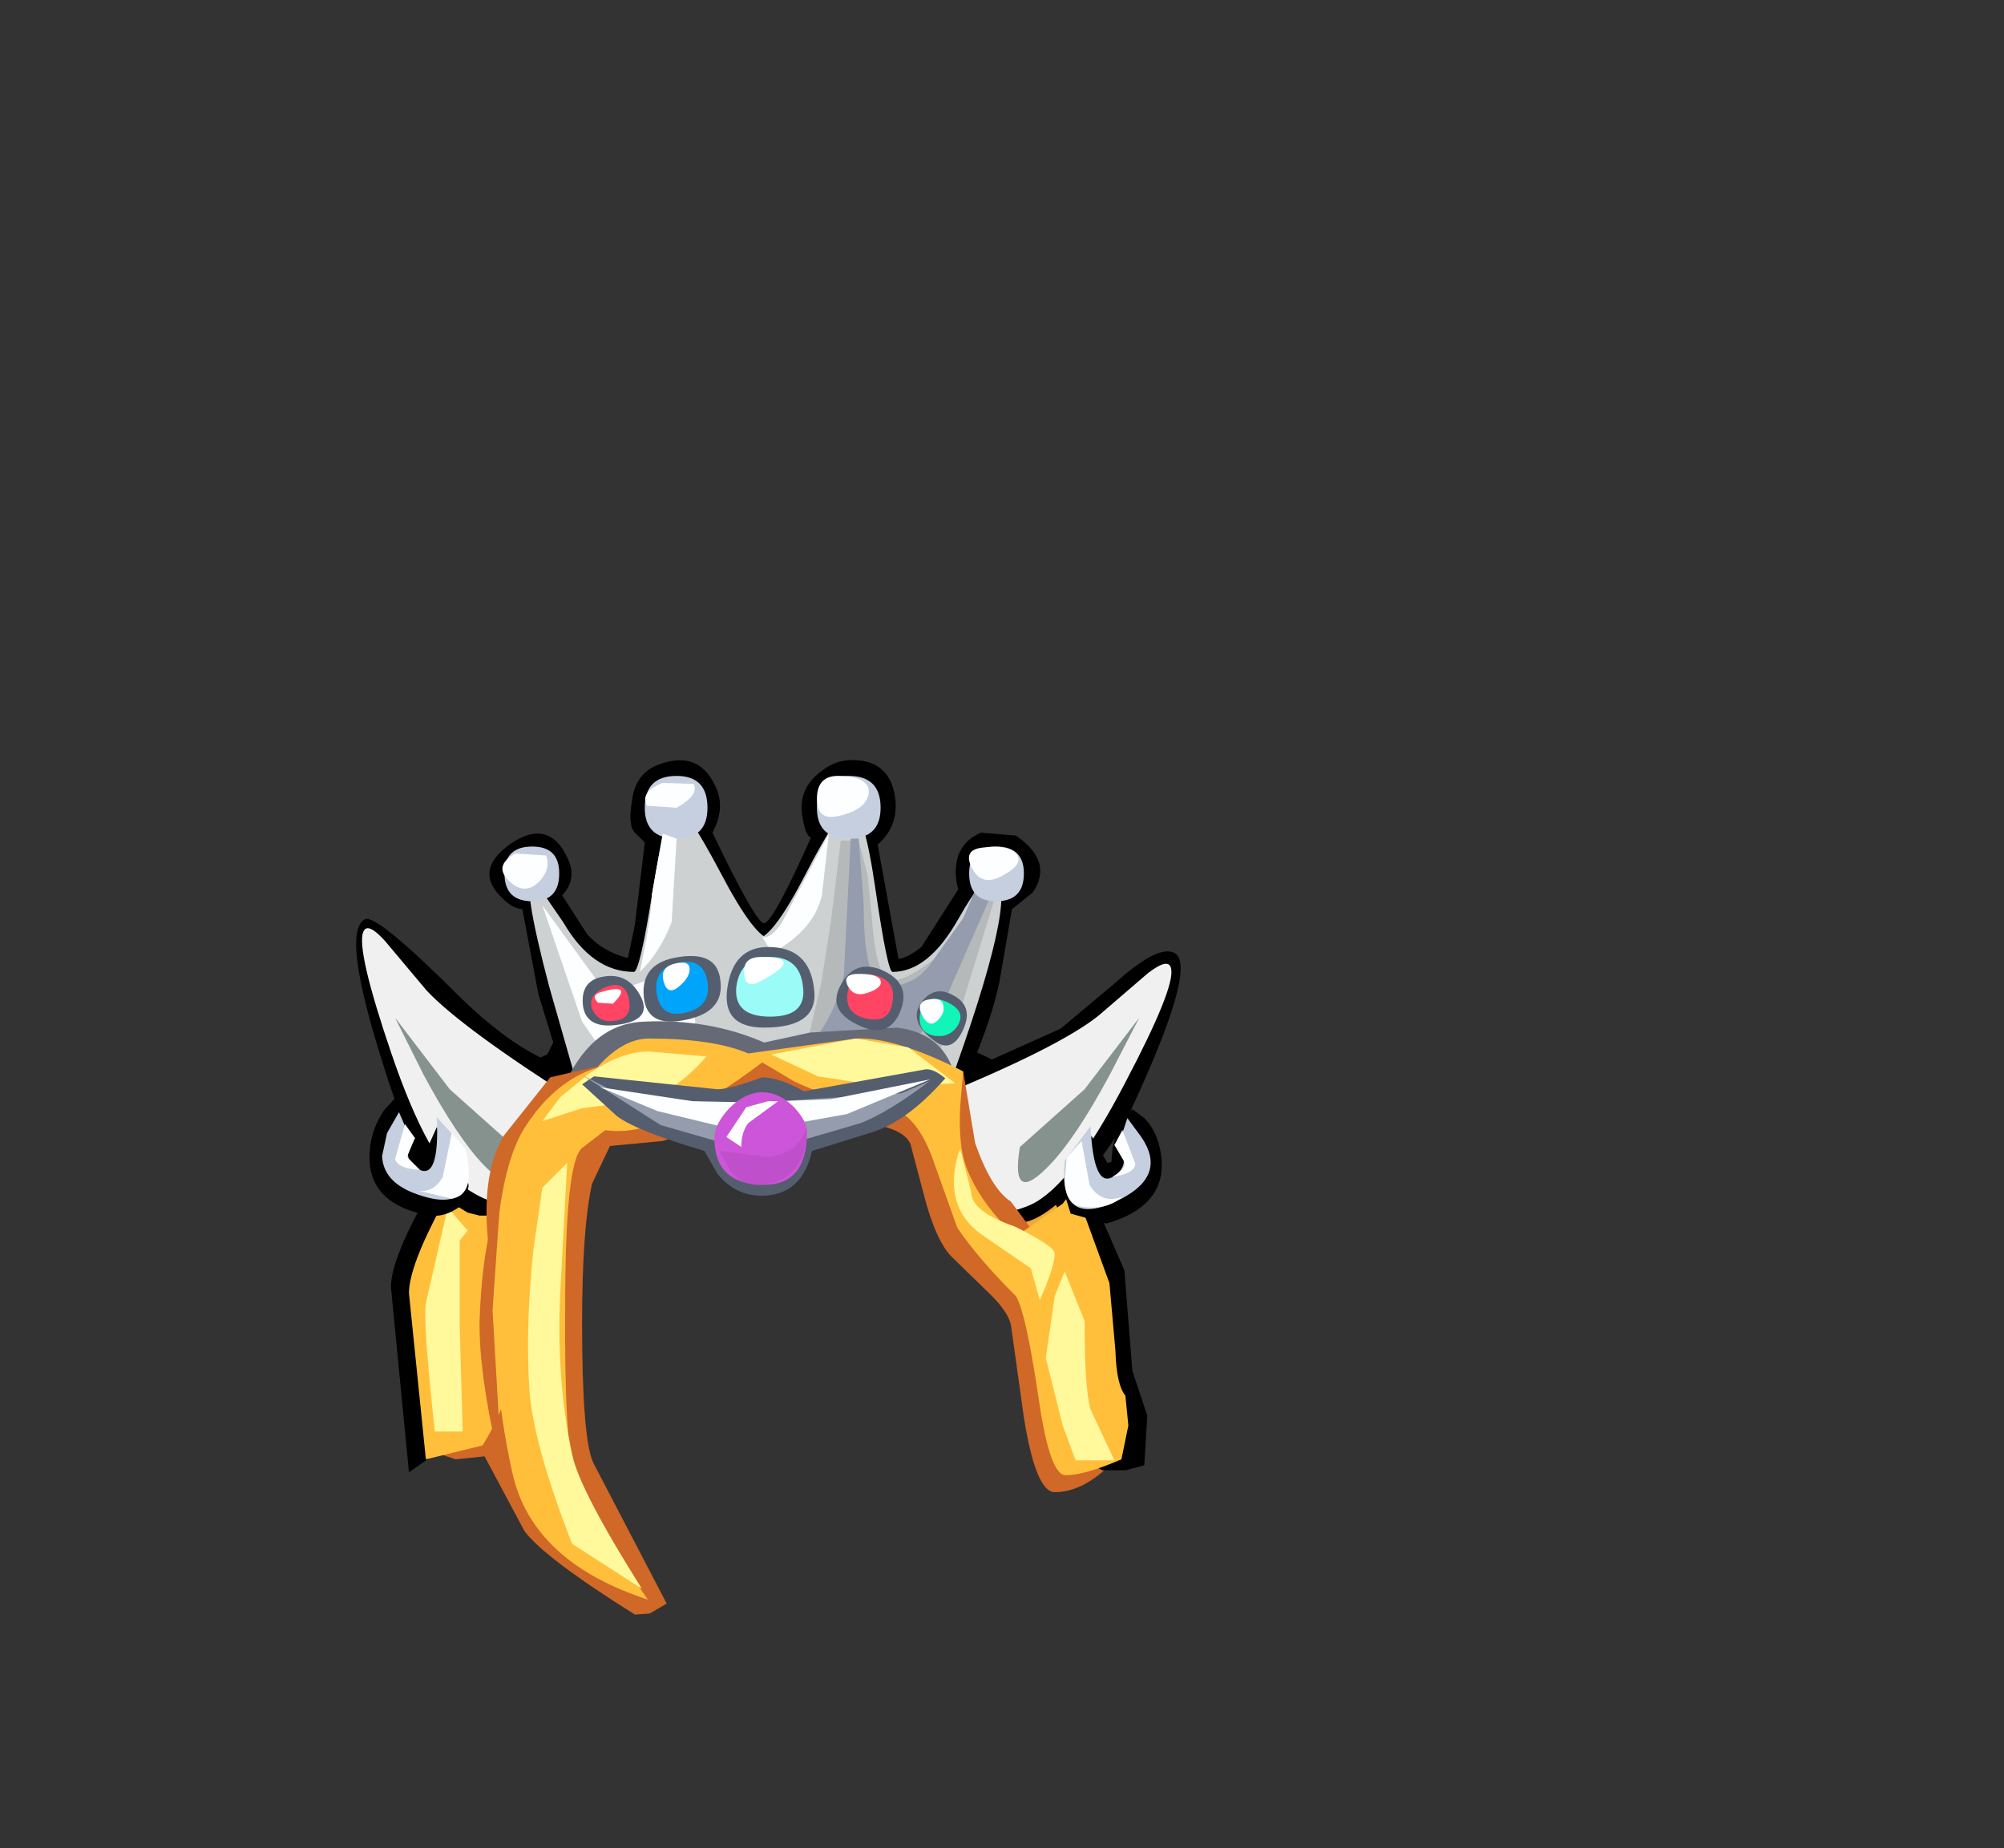 <svg xmlns="http://www.w3.org/2000/svg" xmlns:xlink="http://www.w3.org/1999/xlink" width="100.7" height="92.9"><rect width="100%" height="100%" fill="#333333" stroke="none"/><use xlink:href="#a" width="41.45" height="42.95" transform="translate(17.9 38.2)"/><defs><g id="a" fill-rule="evenodd"><path fill="#f5a735" d="m29.85 19.65 5.35.1 1.25 3.75q0 1.4-.75 3.15l-3.1-2.25-2.5-2.15-.25-2.6"/><path fill="#d06828" d="M11.85 21.3q-.5 2.25-.5 7 0 5.75.55 7l3.7 7.1-.85.5-.75.05q-4.55-2.85-5.55-4.2l-2-3.75-1.45.15-.75-.25L7 24.3l2.9-4.6 1.95-2.3 3.3-1.35 3.95-1.15 1.5.8q-3.35 2.95-5.2 3.45l-2.65.25-.9 1.9"/><path d="m4 21.05 1.15 1.15-.4 2.2-1.25 2.9 1.15 7.1-2 1.4-.9-9.25q-.05-1.05 1.1-3.35L4 21.05"/><path fill="#ffbf3b" d="m6 19.45 2.6 2.45-.6 6.9q0 3-1.65 5.65l-2.85.7-.85-8.35q0-1.35 1.7-4.5L6 19.45"/><path d="M26.2 4.25 27.25 10q.45-.05 1.15-.6l1.85-2.9q-.25-.9 0-1.7.3-.8 1.15-1.15l1.75.15q1.9 1.3.85 2.85l-1.05.85-.55 3.2q-.25 1.6-1.2 4l.75.35 3.45-1.55 2.8-2.35q1.95-1.75 2.8-1.5 1.4.35-1.8 7.35-1.1 2.5-3.1 4.5-1.75 1.75-2.75 1.75l-3.25-1-1.5-5.1-7.85-4.45-4.8 3.3-1.25-.2-2 .2-2.1 2-2 3.9-.65 1H6.2l-.6-.15-.9-.55q-.5-.15-.75-.65-1.8-3.55-2.55-6.1Q-.8 8.6.45 8q.6-.25 4.8 3.95 2.1 2.05 4 3l.35-.15.3-.6-.75-2.45-.8-4.25q-.5-.05-.95-.5-1.55-1.4.3-2.75 2-1.4 2.95.75.45 1-.3 1.8l1.25 1.95q.8.9 2.05 1.2L14 8.3l.5-4.15-.5-.5q-.35-.35-.15-1.55Q14 .7 15.15.25q2.15-.85 3 1.3.35 1-.25 2.1 2.2 4.6 2.6 4.55.45-.05 2.35-4.3-.3-.1-.45-1.2-.15-1.2.8-2Q24 0 24.9 0q2 0 2.2 2.05.1 1.35-.9 2.2"/><path fill="#f0f0f0" d="M.35 8.65q.2-.55 1.1.45l2.1 2.5q1.8 1.9 7.55 5.55l-.8 2.95q-1.6 3.55-4.75 1.45-1.9-1.25-3.8-6.85Q0 9.55.35 8.65"/><path fill="#86928e" d="M7.95 19.45q.5 3-1.55.9-1.3-1.35-3-4.5l-1.45-2.9 2.75 3.6 3.25 2.9"/><path fill="#f0f0f0" d="M40.95 10.5q.2.95-2.3 5.7-2.7 5.2-4.75 6.15-3.15 1.4-4.5-2.25l-.35-3.1q6.25-2.55 8.25-4.15l2.5-2.15q1.05-.8 1.15-.2"/><path fill="#86928e" d="M34.85 20.35q-2 2.1-1.5-.9l3.25-2.9 2.75-3.6-1.5 2.9q-1.7 3.15-3 4.5"/><path fill="#cdd1d2" d="M14.9 6.55q.65-4.1 1.2-4.15.45-.05 2.2 3.25Q20.05 9 20.85 9q1.2 0 1.6 2.9.35 2.85-1.25 2.85-9.75 0-10 1.9L9.7 11.4q-1.4-5.3-.85-5.5l1.55 2.25q1.45 2.5 3.55 2.5.3 0 .95-4.1"/><path fill="#fcfeff" d="M15.35 10.65q1.5-1 1.55-.25l.15 3.2-2.2-.15-1.85.6-.85.25-.8-1.15-2-5.85L12 10.95q1.2 1.05 3.35-.3"/><path fill="#cdd1d2" d="M30.25 8q1.35-2.4 1.85-2.1 1.25.75-2.4 10.75-.25-1.9-10-1.9-1.6 0-1.2-2.85.4-2.9 1.6-2.9.8 0 2.5-3.3t2.25-3.3q.65 0 1.25 4.15.6 4.1.85 4.1 1.8 0 3.3-2.65"/><path fill="#b6b9ba" d="m23.35 11.3.5-3.15.5-4.1h.9l.45 1.75.2 2q.2 2.85.8 3.2.65.4 2.85-1.4.6-.45.95-1.5l.65-1.65.25.85.1-.4h.6l-1.85 6.05-1.15 2-1.35-.5-.15-.3.3-.5-.65.05q-3.9 1.1-4.6.55l.7-2.95"/><path fill="#949cae" d="m31.85 6.9-2.1 4.8q-1.15 2.05-1.95 2.5l-2.2-.6 3.15-3.2 1.75-2.45.65-1.5.7.45"/><path fill="#949cae" d="m28.5 10.7.25.1L27.2 13q-.35.7-1.3.6l-2.8.35q1-1.3 1.4-3.1l.35-6.9h.4l.25 3.3q0 4.1 1.15 4.15.95 0 1.85-.7"/><path fill="#656a76" d="m20.95 15.25-1.05.05q-4.2-.5-6-.1l-3.65 1.75q.25-.9.9-1.85 1.3-1.9 3.35-1.95 3.25-.15 6 1.05l2.3-.5 4.35-.25q3 .35 3.1 3.7l-9.3-1.9"/><path fill="#c6cfe0" d="M17.65 2.4q0 1.55-1.55 1.55-1.6 0-1.6-1.55 0-1.6 1.6-1.6 1.55 0 1.55 1.6m8.7 0q0 1.55-1.6 1.55t-1.6-1.55q0-1.6 1.6-1.6t1.6 1.6m7.2 3.3q0 1.4-1.4 1.4-1.35 0-1.35-1.4 0-1.35 1.35-1.35 1.4 0 1.4 1.35m-23.35 0q0 1.4-1.35 1.4-1.4 0-1.4-1.4 0-1.35 1.4-1.35 1.35 0 1.35 1.35"/><path fill="#fcfeff" d="M24.3.8q1.55.05 1.45.9-.15.8-1.45 1.1-1.15.3-1.15-.85 0-1.2 1.15-1.15m-8.9.35 1.55.05q.3.55-.85 1.2l-1.5-.1q-.35-.7.8-1.15M8 4.7l1.55.1q.25.75-.45 1.4-.7.6-1.45-.15T8 4.7m23.5-.3q1.2-.15 1.65.3.45.5-.65 1.1-1.05.6-1.55-.35t.55-1.05m-7.75-.7-.35 3.1q-.4 1.75-2.5 2.9l-.5-.8q.45.1 1-.75l2.35-4.45m-8.35 0 .7.25-.25 4.2q-.6 1.55-1.6 2.5.6-2.85.6-3.85l.55-3.1"/><path fill="#d06828" d="M6.65 24.4q-.4-3.5.75-5.5l2.35-2.95L13 15.2l-4.1 4.35Q7.4 21.9 7.4 24.7l-.75-.3"/><path fill="#ffbf3b" d="M6.95 25.7q.2-5.1 1.5-7.2 2.1-3.3 5.45-3.3 1.65 0-.4 2.65l-2.15 1.65q-.85.7-.85 7.95-.05 7 .5 8.55.65 1.85 3.65 6.2-5.8-1.9-6.8-6.35-1.1-4.95-.9-10.15"/><path fill="#d06828" d="M27.75 15.7q.55 0 1.6.8.45.35.8 3.2.3 2.95.6 3.25.45.55 1.95 1.05l1.7.4q.9-.2 1 1.2v1.8q.2 1.15 2.7 7.8-1.5 1.6-3 1.6-.95 0-1.55-3.75l-.65-4.65q-.15-.7-1.15-1.65l-1.9-1.85q-.75-.85-1.3-2.95l-.7-2.65q-.45-1.05-3.6-1.15l-3.9-1.95-1.1-1.15 1.6-.25 6.9.9"/><path d="m36.6 21.05 2 4.6.4 5.05.75 2.25-.15 2.5-.95.25H37.5l-1-.5q1.9-1.05 1.9-1.8l-2.3-9.2-1.1-2.15 1.6-1"/><path fill="#d06828" d="m30.5 15.65.6 3.6q.8 2.3 1.8 2.95l1.45 1.95q-2.75-.65-3.25-1.5l-1.7-2.55-.05-2.2 1.15-2.25"/><path fill="#ffbf3b" d="m36.1 21.5 1.75 4.8.3 3.4q.05 1.7.5 2.25l.15 1.5-.35 1.7q-1.85.8-2.8.8-.8 0-1.35-3.8-.65-4.4-1.15-5.2Q31.2 25 30.2 23.5L28.95 20q-.9-2.45-2.5-2.6-2.35-.25-4.45-1.25l-1.6-.95q-4.55 3.45-7.25 3.45-1.65 0-1.95-1v-1l1-1.3Q13.45 14 14.7 14q3.25 0 5 .75l5.4-.75q1.95-.1 5.4 1.65l-.15 1.75q-.1 1.95.3 3.05.7 1.85 2.5 3.5l2.35-1.65.6-.8"/><path fill="#d06828" d="m7.15 32.8-.05 2.1q-.95-4.2-.9-6.75.1-2.9.6-4.85l.45-1.4-.4 5.75.3 5.15"/><path fill="#fff99c" d="m10.6 20.25-.35 6.55q-.2 4.4.6 8.1.35 1.75 3.5 6.75l-3.5-2.25q-1.95-5-2.15-7.75-.2-3.2.2-7l.45-3.15 1.25-1.25m.75-2.75-2 .65.9-1.2 1.4-1.15q1.65-1.15 3.05-1.15l2.9.25q-1.75 2-3.5 2.25l-2.75.35m9.5-2.7 4.25-.8 2.65.45 2.35 1.8-3.65.15-3.25-.5-2.35-1.1M4.6 22.5l1 1.15-.4.5v4.35l.15 5.25h-1.4q-.6-5.5-.45-6.45l1.1-4.8m25.75-2.95.55 2.15q0 1 2.2 1.75 2 1 2 1.35 0 .65-.75 2.35l-.45-1.6-2.55-1.75q-1.85-1.4-1.1-4l.1-.25m4.75 7.4.5-1.25 1 2.5q0 3.45.3 4.45l1.2 2.55h-1.95l-.65-1.75-.85-3.4.45-3.1"/><path fill="#545e6e" d="M22.9 19.65q-.5 2.25-2.55 2.25-1.3 0-2.2-1.1l-.65-1.15q-3.4-1-4.4-1.75l-1.75-1.6.6-.4 6.2.65q.6 0 2.25-.6.85 0 2.1.7l6.1-1.1q.4-.05 1 .45-1.9 2.15-3.65 2.7l-3.05.95"/><path fill="#949cae" d="m21.2 17.15 6.2-.4 1.4-.6q-2.05 1.55-3.45 2.1l-3.6 1.05-.55-2.15m-1.45.25-.8 2-3.65-1.05-4-2.55 2 1.05 6.45.55"/><path fill="#fcfeff" d="m21.2 17.15 2.65-.1 5-1-4.2 1.75-2.25.4-1.2-1.05m-1.8.05-1.15 1.2-3.1-.75-2.9-1.2 4.65.7 2.5.05"/><path fill="#cd55d9" d="M22 17.45q.65.7.65 1.25 0 2.65-2.15 2.65-2.5 0-2.5-2.35 0-.7.75-1.5.8-.8 1.65-.8.85 0 1.6.75"/><path fill="#545e6e" d="M14.25 11.8q.7 1.25-1.05 1.5-1.6.25-1.8-.9-.15-1.15.75-1.45 1.4-.4 2.1.85"/><path fill="#ff4464" d="M13.7 12q.2.95-.65 1.1-.8.15-1.15-.5-.35-.7.55-1.15Q13.5 11 13.7 12"/><path fill="#545e6e" d="M15.95 9.95q2.2-.45 2.35 1.15.2 1.55-1.7 1.95-2 .45-2.15-1.15-.15-1.6 1.5-1.95"/><path fill="#00a4fa" d="M16.15 10.2q1.3-.3 1.5.95.2 1.25-1.1 1.55-1.25.3-1.45-.95-.2-1.25 1.05-1.55"/><path fill="#545e6e" d="M29.95 11.8q1.1.55.55 1.75t-1.4.6q-1.35-.95-.75-1.9.65-.95 1.6-.45"/><path fill="#11f5b9" d="M29.65 12.15q1 .45.6 1.15t-1.25.55q-.85-.2-.65-1.2.25-.95 1.3-.5"/><path fill="#545e6e" d="M24.35 11.3q.7-1.3 2.05-.75 1.5.65.95 2.05t-1.95.8q-1.8-.75-1.05-2.1"/><path fill="#ff4464" d="M24.7 11.65q.15-1.05 1.3-.85 1.15.25.95 1.35-.15 1.1-1.3.85-1.15-.25-.95-1.35"/><path fill="#545e6e" d="M18.65 11.45q.3-2.05 2.05-2.05 2.05 0 2.3 2.05.3 2-2.5 2-2.15 0-1.85-2"/><path fill="#9afbf7" d="M20.8 9.9q1.5 0 1.65 1.5.2 1.5-1.65 1.5-1.85 0-1.7-1.5.2-1.5 1.7-1.5"/><path d="m35.65 22 .15-1.45 1.15-1.65.8 1.35.2-.05.05-.65.3-1.25.7-.75.6.45q.6.6.8 1.6.55 2.75-2.7 3.7l-1.8-.5-.25-.8"/><path fill="#c6cfe0" d="M38.1 20.9q.65-.45.4-1.05l-.4-.5.3-.3.35-1.05.7.95q1.3 1.9-1 3.1-3.2 1.65-2.85-1.9l1.3-1.75q.15 3.25 1.2 2.5"/><path fill="#fcfeff" d="m36.45 19.15.4 2.2q.6 1 1.65.6-.8.7-2.05.5-.8-.1-.85-1.3l.1-1.15.75-.85m2.05-.55.65 1.7q-.05.5-1.15.65.7-.4.6-.75l-.5-.85.4-.75"/><path d="M2 16.95 2.65 18l.55 1.85.2.05.65-1.45 1.3 1.5.3 1.45-.2.85q-.85.75-1.75.65-3.35-.6-3-3.45.1-.95.7-1.85l.6-.65"/><path fill="#c6cfe0" d="M5.5 19.55q.7 3.5-2.65 2.2-1.5-.6-1.55-1.85l.25-1.15.6-1.05.45 1.05.35.25-.3.55q-.2.6.45 1 1.1.65.95-2.6l1.45 1.6"/><path fill="#fcfeff" d="m4.8 18.75.7.8q.55 2.3-.7 2.5l-1.65-.4q.75.1 1.2-.7l.45-2.2m-2.35-.45.5.7-.4.95.65.65q-1.1-.05-1.25-.55l.5-1.75"/><path fill="#bf4fca" d="m18.25 19.65 2.45.3q1.45-.15 1.95-1.45-.05 2.45-1.95 2.8-1.15.25-1.9-.65l-.55-1"/><path fill="#fff" d="m18.6 18.95 1-1.5 1.1-.3h.5l-1.5 1.1q-.35.45-.35 1.2l-.75-.5m-5.7-6.7-.75-.05q-.4-.4.2-.55 1.6-.45.55.6m3.05-2q.75-.2.8.2.05.45-.55.95-.55.45-.75-.25-.2-.7.5-.9m4.5.8q-.9.55-.95-.3-.1-.85.85-.85 2.2 0 .1 1.15m4.8-.3q1 0 1.1.35.1.35-.65.6-.7.25-1-.35-.3-.6.55-.6m3.45 1.3q.75-.15.8.3.1.4-.35.8-.4.3-.7-.3-.35-.65.25-.8"/></g></defs></svg>